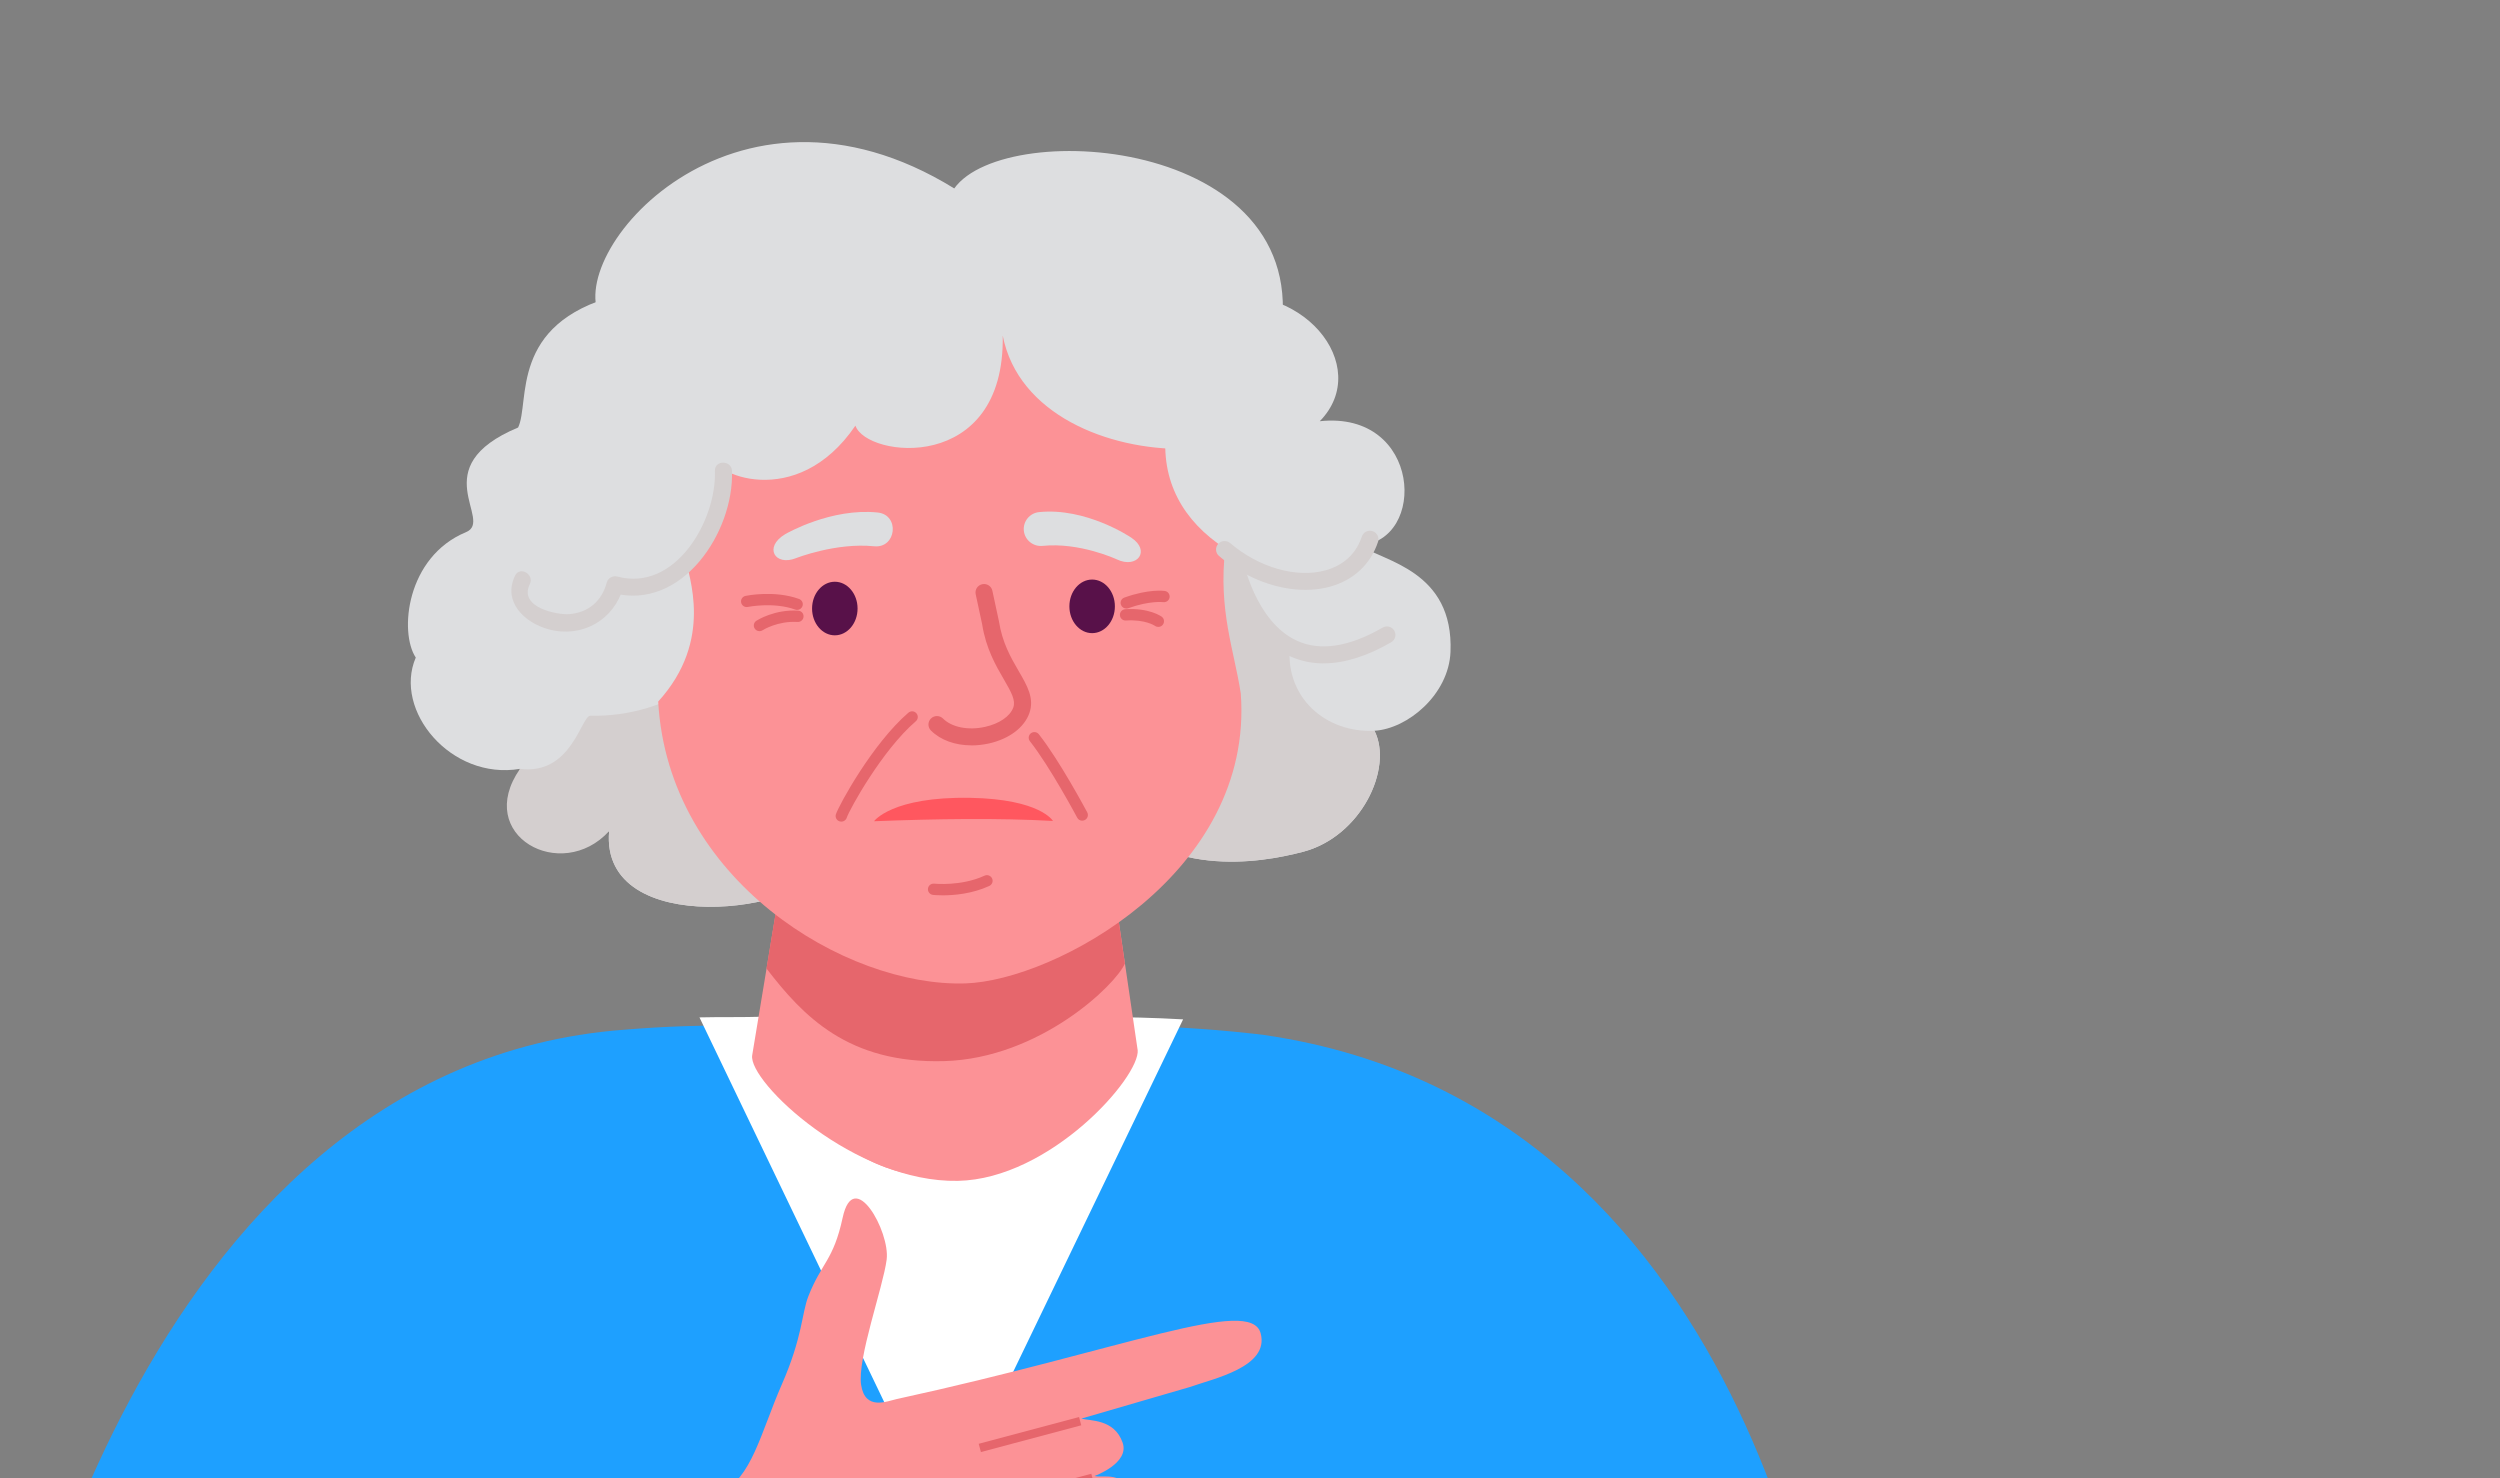 <svg width="668" height="395" viewBox="0 0 668 395" fill="none" xmlns="http://www.w3.org/2000/svg">
<rect x="0" y="0" width="668" height="395" fill="#808080" stroke="none"/>
<g clip-path="url(#clip0_138_2631)">
<g clip-path="url(#clip1_138_2631)">
<path d="M81.642 537.77L58.917 804H434.625L412.345 538.708C437.427 577.951 443.073 673.617 500.781 628.956L534.088 548.814L489.428 461.968C489.428 461.968 473.409 296.286 337.823 276.558C336.39 276.347 334.933 276.211 333.472 276.052C330.741 275.756 327.973 275.484 325.164 275.253C323.937 275.148 322.704 275.053 321.461 274.965C321.325 274.955 321.193 274.944 321.057 274.938C319.875 274.853 318.686 274.771 317.483 274.7C317.032 274.673 316.576 274.645 316.121 274.618C308.655 274.19 300.911 273.983 292.887 274.014C281.807 274.054 270.2 273.226 257.979 273.185C253.322 273.168 248.743 273.181 244.239 273.226C239.731 273.181 235.152 273.168 230.495 273.185C218.274 273.226 206.663 274.051 195.587 274.014C192.652 274 189.754 274.024 186.894 274.088C181.439 274.204 176.116 274.452 170.923 274.822C169.73 274.904 168.545 274.995 167.366 275.094C167.19 275.107 167.009 275.124 166.833 275.138C35.024 284.951 1.59 465.246 1.59 465.246C1.59 465.246 -18.169 562.529 81.645 537.77H81.642Z" fill="#1EA0FF"/>
<path d="M186.898 271.847L251.511 406.39L316.125 272.377C308.659 271.949 300.914 271.742 292.891 271.772C281.81 271.813 270.204 270.984 257.982 270.944C253.325 270.927 248.746 270.94 244.242 270.984C239.734 270.94 235.156 270.927 230.499 270.944C218.277 270.984 206.667 271.81 195.59 271.772C192.655 271.762 189.758 271.786 186.898 271.847Z" fill="white"/>
<path d="M173.361 406.033L191.402 453.248C219.058 440.252 236.779 442.963 249.735 440.565C267.211 437.324 271.732 435.65 286.732 429.209C286.732 429.209 303.417 424.719 301.447 416.24C300.323 411.386 296.542 410.765 294.681 410.721C295.805 410.038 304.049 407.595 302.266 399.909C300.618 392.786 294.623 395.01 292.463 394.385C292.463 394.385 301.865 390.982 299.976 385.503C297.745 379.042 291.145 379.725 288.961 379.042L317.792 370.652C324.308 368.349 339.25 365.241 336.845 356.257C334.165 346.267 300.7 360.533 239.548 373.842C237.048 374.385 231.147 377.031 230.091 370.037C229.035 363.037 235.947 344.025 236.915 336.569C237.876 329.116 228.128 311.572 225.156 325.373C222.689 336.817 219.53 337.357 216.008 346.321C214.204 350.893 214.483 357.191 208.895 369.935C203.301 382.677 200.784 395.354 192.322 398.845C187.088 401.006 180.155 403.428 173.372 406.04L173.361 406.033Z" fill="#FC9296"/>
<path d="M262.098 387.988L288.913 380.838L288.325 378.632L261.51 385.782L262.098 387.988Z" fill="#E6666C"/>
<path d="M265.375 403.145L292.19 395.995L291.602 393.79L264.787 400.939L265.375 403.145Z" fill="#E6666C"/>
<path d="M210.984 284.989V284.599V195.841H291.76V284.599C291.76 284.599 280.608 314.65 252.883 314.65C219.422 314.65 210.984 284.989 210.984 284.989Z" fill="#FC9296"/>
<path d="M259.921 62.447C255.173 65.213 170.351 55.778 164.777 78.95C135.914 86.506 141.7 107.481 138.441 114.231C113.115 124.818 132.123 139.057 124.514 142.193C108.553 148.797 106.624 168.952 111.093 175.701C105.015 189.808 120.484 208.56 138.946 205.437C131.777 226.942 143.509 228.12 162.756 222.072C160.228 251.305 216.44 243.735 219.991 231.137C220.829 228.146 235.726 231.19 258.99 229.708L259.921 62.447Z" fill="#DDDEE0"/>
<path d="M204.335 160.628C197.206 178.586 178.917 191.674 157.741 191.25C155.307 191.197 152.793 207.197 138.946 205.437C126.523 223.276 150.013 236.073 162.756 222.071C160.228 251.305 216.44 243.735 219.991 231.137C220.829 228.146 235.726 231.189 258.99 229.707V93.639C246.953 120.093 227.094 143.821 204.349 160.628H204.335Z" fill="#D4CFCF"/>
<path d="M363.246 145.713C381.455 144.76 379.859 109.651 352.645 112.549C367.077 97.807 347.763 73.735 322.225 79.823C323.063 71.313 282.347 55.208 277.226 62.063L267.024 215.931C270.749 224.427 284.21 226.399 293.667 214.899C311.078 234.868 336.204 230.713 348.136 227.603C363.698 223.527 372.304 205.291 367.263 195.26C376.175 194.717 387.108 185.546 387.574 174.192C388.465 152.528 369.843 150.001 363.259 145.726L363.246 145.713Z" fill="#DDDEE0"/>
<path d="M344.664 172.418C337.362 163.618 329.793 157.464 327.399 146.586C320.309 144.072 316.093 137.362 309.828 132.174C302.951 126.471 298.322 119.311 295.649 111.49C290.608 108.698 286.045 105.019 282.254 100.758C279.674 97.86 277.333 94.803 275.258 91.613L267.024 215.944C270.749 224.44 284.21 226.411 293.667 214.911C311.078 234.881 336.204 230.726 348.136 227.616C363.698 223.54 372.304 205.304 367.263 195.273C354.135 195.868 343.254 186.3 344.677 172.431L344.664 172.418Z" fill="#D4CFCF"/>
<path d="M303.976 280.55L296.593 230.249L209.989 227.603L200.984 281.98C199.893 289.046 228.438 316.083 255.958 315.527C280.685 315.024 304.694 287.697 303.989 280.537L303.976 280.55Z" fill="#FC9296"/>
<path d="M209.975 227.603L296.58 230.25L300.57 257.445C298.203 263.083 277.852 282.801 252.3 283.529C226.655 284.256 214.578 271.512 204.801 258.782L209.962 227.59L209.975 227.603Z" fill="#E6666C"/>
<path d="M327.399 146.587C316.079 139.242 310.001 128.43 311.61 114.734C298.894 109.242 285.832 99.025 284.196 85.58C276.309 82.192 266.998 79.717 255.944 78.314C228.69 78.314 208.352 89.801 194.679 112.219C197.326 124.804 192.085 140.804 183.186 148.996C183.838 153.879 190.914 170.91 175.871 187.453C178.504 234.975 225.83 263.784 257.979 262.765C281.789 262.011 335.127 233.32 331.536 185.282C329.806 173.928 325.457 162.984 327.399 146.587Z" fill="#FC9296"/>
<path d="M216.985 162.6C216.985 166.557 219.712 169.759 223.064 169.759C226.416 169.759 229.142 166.557 229.142 162.6C229.142 158.643 226.416 155.44 223.064 155.44C219.712 155.44 216.985 158.643 216.985 162.6Z" fill="#581149"/>
<path d="M291.818 169.176C295.175 169.176 297.897 165.971 297.897 162.017C297.897 158.063 295.175 154.857 291.818 154.857C288.461 154.857 285.739 158.063 285.739 162.017C285.739 165.971 288.461 169.176 291.818 169.176Z" fill="#581149"/>
<path d="M259.589 199.164C255.253 199.164 251.329 197.774 248.748 195.194C247.857 194.307 247.857 192.864 248.748 191.991C249.64 191.104 251.09 191.118 251.967 191.991C254.322 194.347 258.738 195.22 263.234 194.214C267.024 193.367 269.898 191.396 270.749 189.053C271.427 187.174 270.297 185.083 268.235 181.536C266.093 177.857 263.446 173.279 262.435 166.834L260.706 158.788C260.44 157.557 261.225 156.353 262.462 156.101C263.686 155.837 264.91 156.617 265.162 157.848L266.918 166.013C267.809 171.757 270.124 175.74 272.172 179.274C274.473 183.217 276.455 186.631 275.032 190.588C273.648 194.439 269.605 197.457 264.218 198.661C262.648 199.005 261.079 199.177 259.562 199.177L259.589 199.164Z" fill="#E6666C"/>
<path d="M224.793 219.544C224.633 219.544 224.474 219.517 224.314 219.464C223.516 219.2 223.09 218.34 223.357 217.559C224.194 215.071 233.133 198.688 242.723 190.43C243.362 189.887 244.319 189.953 244.865 190.589C245.41 191.224 245.344 192.177 244.705 192.719C235.7 200.461 227.001 216.249 226.243 218.512C226.03 219.147 225.432 219.544 224.806 219.544H224.793Z" fill="#E6666C"/>
<path d="M298.429 149.473C298.296 149.407 288.44 144.841 278.57 145.86C276.083 146.112 273.821 144.299 273.569 141.811C273.316 139.323 275.138 137.086 277.639 136.835C290.115 135.565 301.847 143.372 302.299 143.677C307.527 147.17 303.869 152.054 298.429 149.473Z" fill="#DDDEE0"/>
<path d="M209.776 142.748C210.255 142.457 222.146 135.681 234.49 136.939C240.502 137.547 239.544 146.573 233.558 145.964C223.41 144.932 212.795 149.1 212.689 149.14C207.089 151.363 203.976 146.242 209.776 142.748Z" fill="#DDDEE0"/>
<path d="M233.541 219.435C233.541 219.435 238.265 212.794 259.293 213.181C278.04 213.528 281.346 219.357 281.346 219.357C266.918 218.553 250.317 218.781 233.554 219.435H233.541Z" fill="#FF575F"/>
<path d="M341.552 92.699C353.962 37.118 268.833 30.951 254.973 50.351C195.583 13.694 149.561 68.442 160.76 85.5C162.024 87.432 158.38 93.731 156.704 95.32C151.702 100.07 150.239 118.439 155.134 123.295C164.405 132.506 180.154 135.788 190.076 121.284C189.478 126.604 212.795 136.9 228.57 113.728C231.47 122.343 268.581 126.829 267.929 89.669C276.229 131.99 364.323 127.094 341.538 92.712L341.552 92.699Z" fill="#DDDEE0"/>
<path d="M289.171 219.292C288.626 219.292 288.094 219.001 287.828 218.484C287.761 218.352 280.605 204.92 275.191 198.052C274.673 197.39 274.792 196.45 275.444 195.934C276.109 195.418 277.054 195.537 277.572 196.186C283.159 203.266 290.209 216.513 290.514 217.068C290.9 217.81 290.621 218.723 289.876 219.106C289.65 219.226 289.411 219.278 289.171 219.278V219.292Z" fill="#E6666C"/>
<path d="M251.927 239.236C250.385 239.236 249.4 239.13 249.294 239.117C248.456 239.024 247.857 238.27 247.95 237.449C248.043 236.616 248.788 236.02 249.626 236.113C249.693 236.113 256.809 236.867 263.061 233.982C263.819 233.625 264.723 233.956 265.082 234.71C265.442 235.464 265.109 236.364 264.351 236.721C259.735 238.852 254.84 239.236 251.927 239.236Z" fill="#E6666C"/>
<path d="M202.939 168.648C202.447 168.648 201.954 168.41 201.662 167.96C201.21 167.259 201.396 166.319 202.101 165.869C202.3 165.737 206.969 162.772 213.287 163.169C214.125 163.222 214.764 163.937 214.71 164.771C214.657 165.604 213.952 166.24 213.101 166.187C207.78 165.856 203.817 168.37 203.777 168.397C203.524 168.569 203.231 168.648 202.952 168.648H202.939Z" fill="#E6666C"/>
<path d="M212.995 162.969C212.822 162.969 212.649 162.942 212.476 162.876C206.703 160.785 199.893 162.162 199.826 162.175C199.002 162.347 198.204 161.817 198.031 161.01C197.858 160.19 198.39 159.396 199.201 159.224C199.507 159.158 206.916 157.649 213.513 160.044C214.298 160.335 214.711 161.195 214.418 161.976C214.192 162.585 213.606 162.969 212.995 162.969Z" fill="#E6666C"/>
<path d="M309.482 167.509C309.176 167.509 308.857 167.416 308.591 167.218C308.591 167.218 306.024 165.457 300.85 165.802C300.012 165.868 299.293 165.219 299.24 164.386C299.187 163.552 299.825 162.837 300.663 162.784C307.021 162.374 310.267 164.677 310.4 164.769C311.078 165.259 311.225 166.212 310.732 166.887C310.44 167.297 309.974 167.509 309.509 167.509H309.482Z" fill="#E6666C"/>
<path d="M300.943 162.599C300.318 162.599 299.746 162.215 299.519 161.606C299.227 160.825 299.639 159.952 300.424 159.674C306.981 157.305 311.065 157.874 311.238 157.901C312.063 158.02 312.635 158.787 312.515 159.621C312.395 160.442 311.61 161.011 310.786 160.892C310.759 160.892 307.221 160.442 301.461 162.519C301.289 162.585 301.116 162.612 300.943 162.612V162.599Z" fill="#E6666C"/>
<path d="M137.643 153.799C134.238 160.694 140.064 166.411 146.648 168.171C155.56 170.553 164.166 165.617 166.533 156.843C165.602 157.372 164.658 157.901 163.727 158.431C182.202 163.38 196.182 142.14 195.583 125.81C195.477 122.898 190.914 122.885 191.021 125.81C191.5 139.017 180.5 158.232 164.937 154.05C163.753 153.733 162.45 154.447 162.13 155.638C160.787 160.641 157.222 163.684 152.088 164.095C148.936 164.346 138.494 162.335 141.567 156.088C142.857 153.481 138.92 151.179 137.63 153.799H137.643Z" fill="#D4CFCF"/>
<path d="M353.682 177.262C350.477 177.262 347.457 176.614 344.637 175.33C331.283 169.229 327.705 150.94 327.572 150.173C327.346 148.942 328.157 147.764 329.394 147.526C330.631 147.301 331.815 148.108 332.054 149.339C332.081 149.511 335.353 166.106 346.566 171.214C352.778 174.046 360.479 172.868 369.444 167.694C370.535 167.059 371.932 167.429 372.557 168.514C373.182 169.6 372.823 170.989 371.732 171.611C365.214 175.37 359.176 177.249 353.696 177.249L353.682 177.262Z" fill="#D4CFCF"/>
<path d="M344.864 157.346C338.253 156.459 331.416 153.402 325.723 148.558C324.765 147.751 324.659 146.309 325.47 145.356C326.295 144.403 327.731 144.297 328.689 145.104C336.417 151.682 346.446 154.54 354.214 152.383C357.566 151.457 361.969 149.127 363.884 143.371C364.283 142.18 365.56 141.531 366.757 141.928C367.955 142.325 368.606 143.609 368.207 144.787C366.225 150.768 361.69 155.003 355.425 156.75C352.139 157.663 348.521 157.835 344.85 157.346H344.864Z" fill="#D4CFCF"/>
</g>
</g>
<defs>
<clipPath id="clip0_138_2631">
<rect width="668" height="395" fill="white"/>
</clipPath>
<clipPath id="clip1_138_2631">
<rect width="731.187" height="802" fill="white"/>
</clipPath>
</defs>
</svg>
